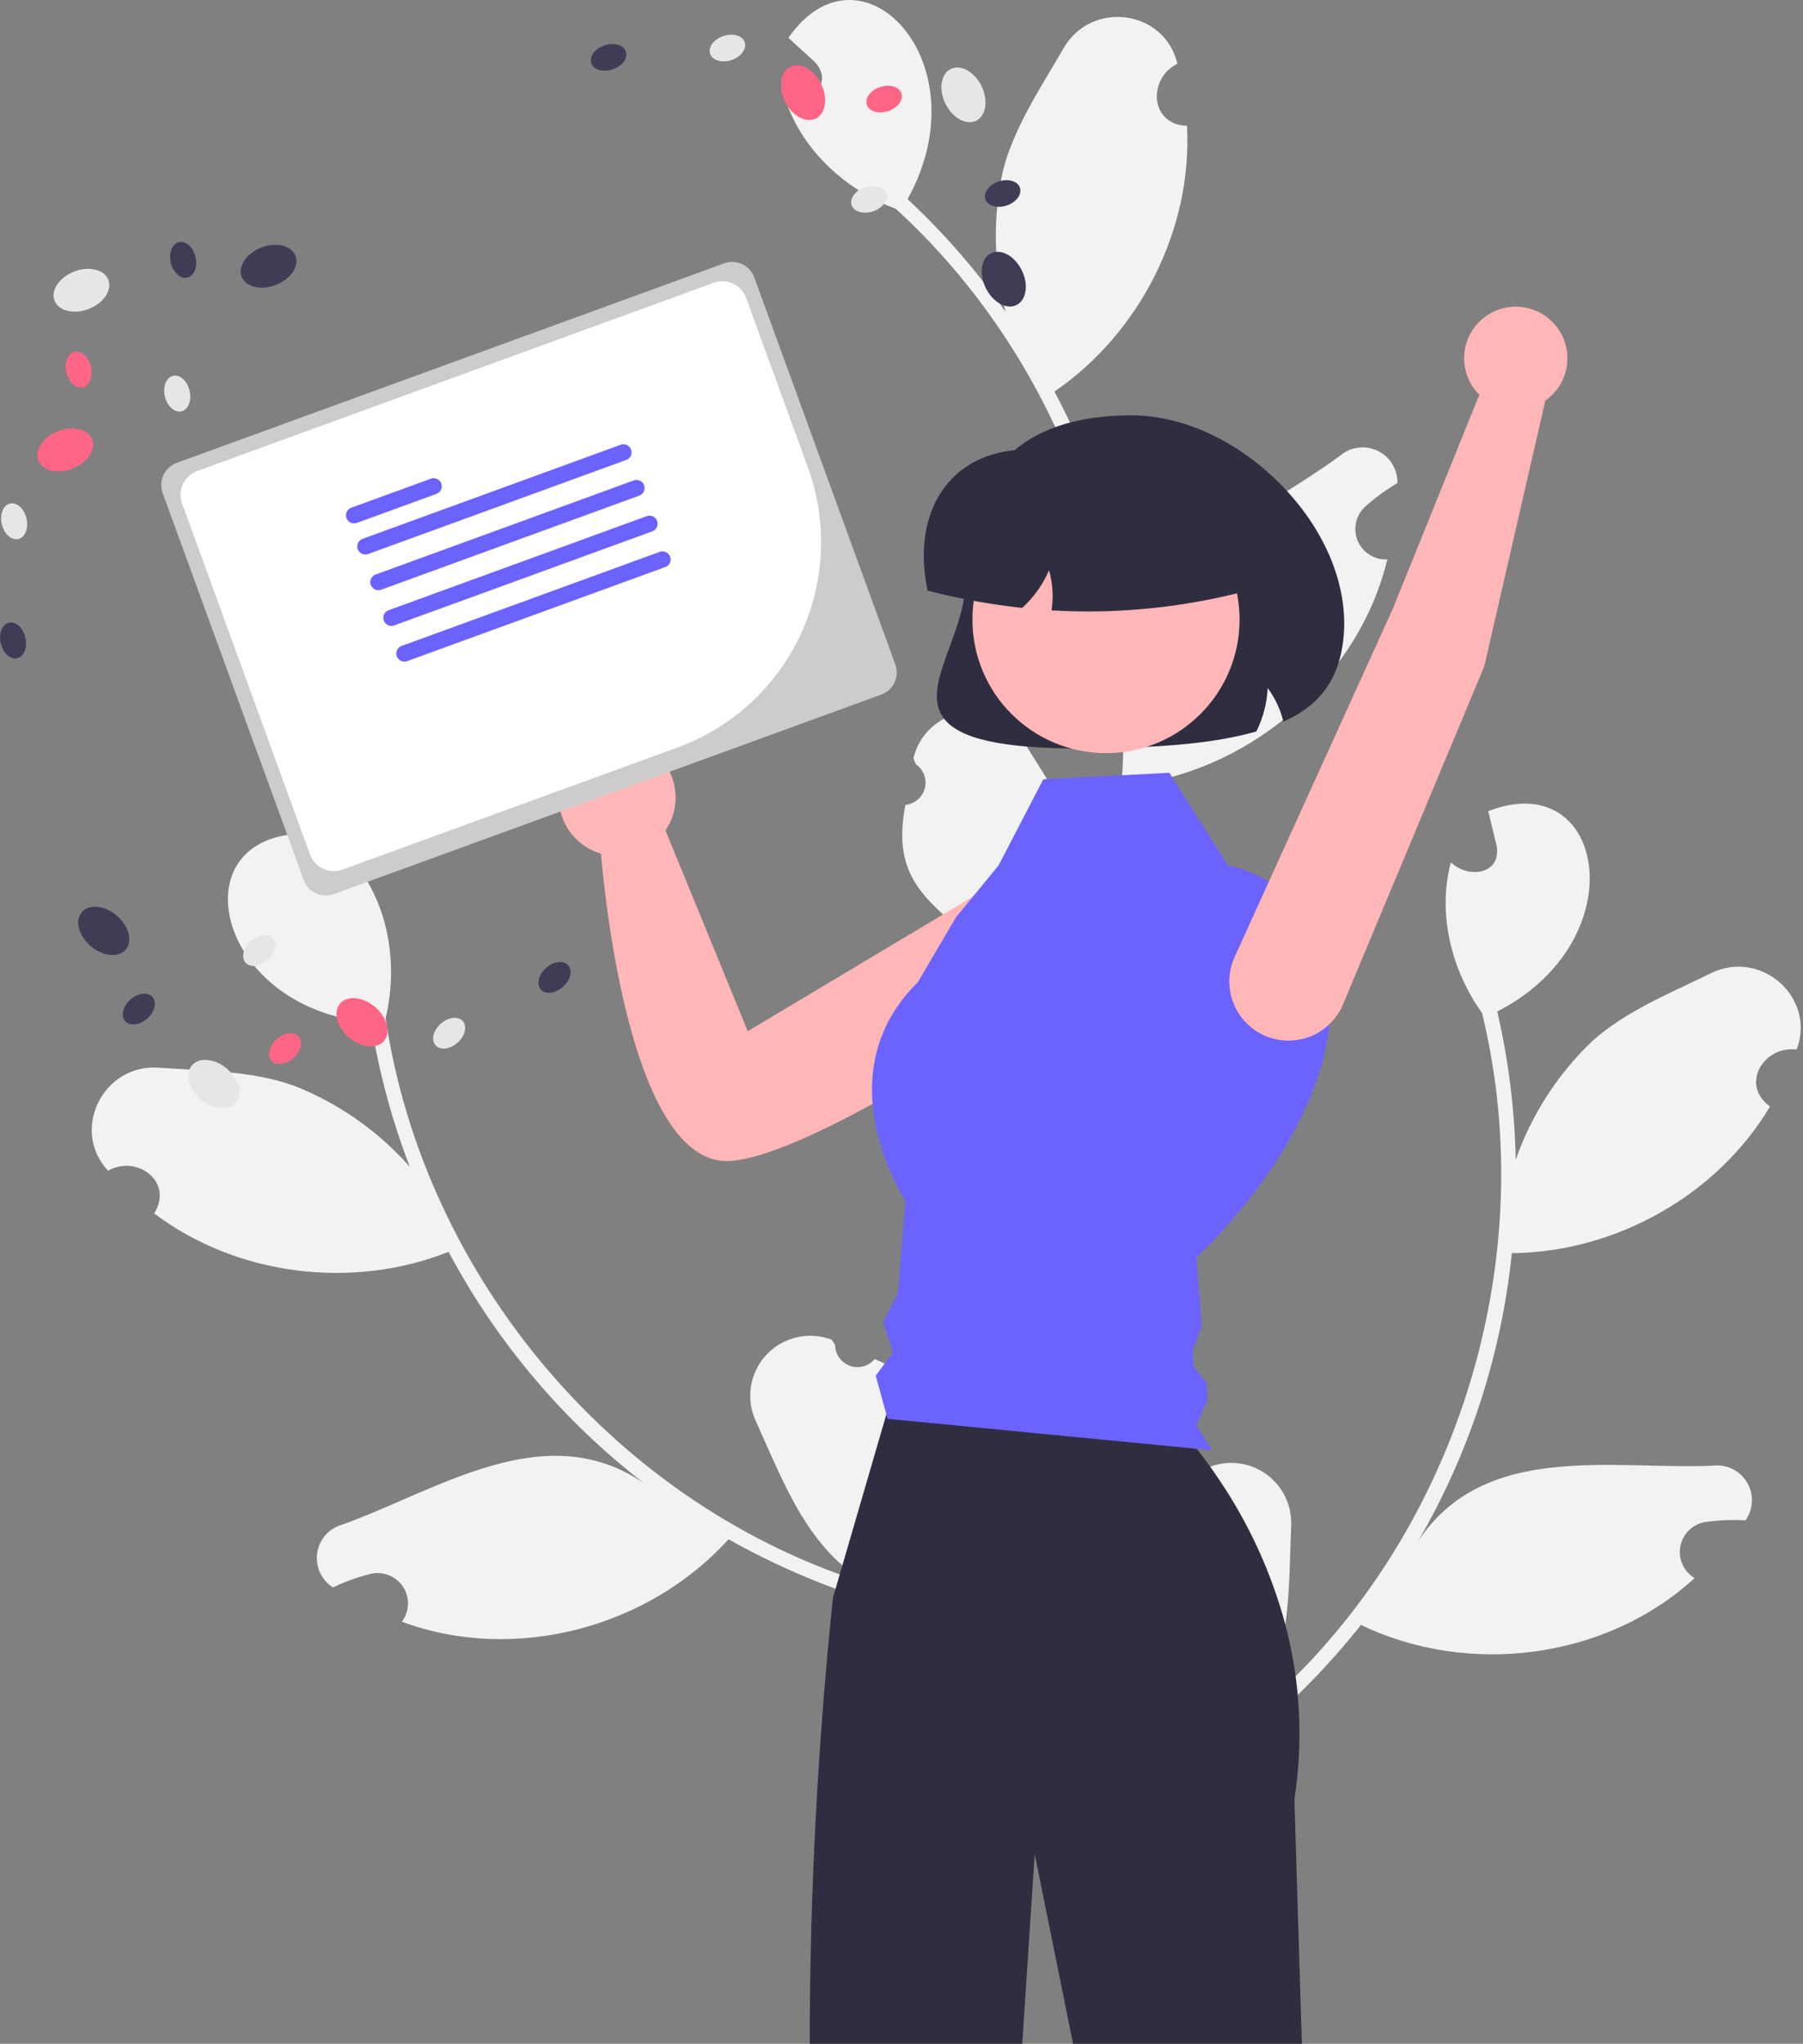 <svg width="397" height="450" viewBox="0 0 397 450" fill="none" xmlns="http://www.w3.org/2000/svg">
<rect x="0" y="0" width="397" height="450" fill="#808080" stroke="none"/>
<g clip-path="url(#clip0_13_59)">
<path d="M254.914 333.166C255.804 333.642 256.818 333.832 257.82 333.712C258.822 333.591 259.762 333.166 260.514 332.493C261.266 331.82 261.793 330.933 262.023 329.95C262.254 328.968 262.177 327.939 261.803 327.002C261.903 326.503 261.975 326.145 262.075 325.646C264 323.85 266.418 322.669 269.019 322.255C271.619 321.841 274.284 322.213 276.672 323.324C279.06 324.435 281.061 326.233 282.42 328.489C283.779 330.744 284.434 333.354 284.299 335.984C283.69 350.816 284.423 366.82 274.565 378.777C319.558 342.011 340.073 279.378 326.333 223.045C319.59 213.65 316.445 201.17 319.469 189.86C323.263 193.55 330.659 192.559 329.529 186.171C328.922 183.646 328.295 181.129 327.689 178.604C353.603 168.492 360.369 207.024 329.672 222.713C332.162 233.423 333.526 244.363 333.741 255.357C337.207 245.444 342.976 236.496 350.574 229.248C357.931 222.624 367.659 218.729 376.709 214.285C387.721 208.863 399.943 219.612 395.607 231.087C388.276 230.149 383.089 238.911 389.741 243.62C378.057 263.242 355.654 275.714 332.892 275.913C330.59 298.303 323.542 319.945 312.218 339.398C326.759 317.287 354.9 323.653 377.139 322.711C378.614 322.525 380.112 322.772 381.449 323.423C382.787 324.073 383.906 325.099 384.67 326.375C385.434 327.651 385.811 329.121 385.753 330.608C385.696 332.094 385.208 333.531 384.347 334.744C381.422 334.572 378.486 334.692 375.584 335.1C374.219 335.303 372.95 335.922 371.951 336.874C370.952 337.826 370.272 339.063 370.004 340.417C369.736 341.77 369.892 343.174 370.453 344.434C371.014 345.695 371.951 346.752 373.135 347.459C353.627 365.344 323.397 369.188 299.672 357.776C292.658 366.612 284.744 374.694 276.058 381.894L240.786 365.08C240.846 364.628 240.925 364.169 240.998 363.723C244.165 365.485 247.536 366.852 251.035 367.794C247.272 353.449 243.079 345.047 254.912 333.166H254.914Z" fill="#F2F2F2"/>
<path d="M192.587 299.233C191.942 300.009 191.074 300.568 190.101 300.834C189.128 301.101 188.096 301.061 187.146 300.722C186.196 300.382 185.373 299.759 184.789 298.936C184.205 298.114 183.888 297.131 183.881 296.122C183.6 295.698 183.399 295.394 183.118 294.97C180.657 294.032 177.972 293.85 175.408 294.448C172.843 295.046 170.516 296.396 168.723 298.325C166.931 300.254 165.756 302.675 165.348 305.276C164.94 307.878 165.319 310.542 166.435 312.927C172.594 326.433 177.952 341.532 191.592 348.887C136.054 331.808 93.429 281.54 84.906 224.185C87.606 212.942 85.811 200.197 78.745 190.863C76.623 195.711 69.399 197.583 68.036 191.241C67.645 188.674 67.277 186.106 66.886 183.539C39.072 183.949 47.34 222.187 81.687 225.137C83.421 235.996 86.285 246.643 90.232 256.905C83.284 249.032 74.565 242.921 64.794 239.074C55.482 235.715 45.004 235.777 34.946 235.075C22.702 234.207 15.438 248.772 23.782 257.764C30.217 254.13 38.326 260.288 33.942 267.159C52.164 280.924 77.617 284.025 98.773 275.622C109.35 295.49 124.041 312.875 141.866 326.619C120.059 311.627 96.398 328.137 75.447 335.653C74.01 336.038 72.716 336.832 71.723 337.939C70.73 339.046 70.081 340.418 69.854 341.888C69.627 343.358 69.833 344.862 70.447 346.216C71.061 347.571 72.055 348.718 73.309 349.517C75.954 348.254 78.718 347.258 81.56 346.541C82.9 346.214 84.309 346.309 85.593 346.814C86.877 347.318 87.974 348.208 88.733 349.36C89.492 350.512 89.876 351.871 89.832 353.25C89.789 354.63 89.32 355.962 88.489 357.064C113.303 366.268 142.749 358.426 160.417 338.908C170.247 344.445 180.625 348.945 191.384 352.337L217.709 323.46C217.483 323.064 217.236 322.669 217.001 322.283C214.732 325.109 212.126 327.647 209.24 329.84C207.314 315.135 208.028 305.772 192.588 299.232L192.587 299.233Z" fill="#F2F2F2"/>
<path d="M199.362 177.214C200.366 177.112 201.314 176.705 202.078 176.046C202.843 175.388 203.387 174.51 203.636 173.533C203.885 172.555 203.827 171.524 203.471 170.58C203.115 169.636 202.477 168.825 201.644 168.255C201.449 167.786 201.309 167.448 201.114 166.979C201.711 164.414 203.059 162.085 204.987 160.292C206.916 158.498 209.335 157.321 211.937 156.912C214.538 156.503 217.202 156.88 219.588 157.995C221.974 159.109 223.972 160.911 225.327 163.169C233.091 175.821 242.622 188.699 241.105 204.121C257.957 148.514 240.066 85.081 197.251 45.978C186.416 41.938 176.847 33.331 173.051 22.256C178.258 23.204 183.845 18.258 179.345 13.585C177.434 11.827 175.51 10.087 173.599 8.33C189.474 -14.514 216.574 13.701 199.838 43.84C207.877 51.342 215.109 59.664 221.417 68.671C218.767 58.51 218.567 47.864 220.834 37.611C223.248 28.01 229.152 19.353 234.187 10.618C240.305 -0.022 256.444 2.087 259.243 14.03C252.634 17.338 253.214 27.505 261.361 27.704C262.602 50.508 250.958 73.353 232.173 86.209C242.746 106.079 248.962 127.975 250.407 150.437C250.15 123.974 277.06 113.569 294.996 100.388C296.118 99.411 297.499 98.781 298.972 98.575C300.445 98.37 301.946 98.598 303.291 99.231C304.637 99.864 305.77 100.874 306.551 102.14C307.332 103.406 307.728 104.871 307.69 106.358C305.166 107.847 302.795 109.582 300.614 111.54C299.594 112.469 298.886 113.69 298.587 115.037C298.288 116.385 298.413 117.791 298.945 119.064C299.477 120.337 300.39 121.415 301.559 122.149C302.727 122.883 304.094 123.238 305.472 123.165C299.248 148.888 276.297 168.934 250.239 172.688C249.342 183.934 247.279 195.056 244.083 205.876L205.427 211.584C205.225 211.175 205.035 210.75 204.847 210.339C208.458 210.036 212.019 209.291 215.449 208.122C204.327 198.312 196.162 193.675 199.361 177.215L199.362 177.214Z" fill="#F2F2F2"/>
<path d="M238.24 164.819C220.641 164.819 211.096 162.669 207.762 158.078C204.821 154.028 206.793 148.684 209.076 142.496C210.717 138.048 212.577 133.008 212.577 128.019C212.577 103.753 224.881 91.449 249.147 91.449C261.22 91.449 274.184 97.862 283.824 108.605C292.588 118.372 296.954 130.06 295.803 140.674C294.858 149.378 290.806 155.103 283.052 158.69L282.598 158.899L282.469 158.417C281.8 155.918 280.666 153.568 279.128 151.489C278.979 154.753 278.156 157.951 276.711 160.882L276.629 161.049L276.45 161.1C267.673 163.6 257.257 164.277 249.163 164.588C245.224 164.741 241.583 164.819 238.24 164.819Z" fill="#2F2E41"/>
<path d="M243.036 198.629C242.362 196.646 241.224 194.853 239.718 193.398C238.212 191.943 236.38 190.868 234.375 190.263C232.37 189.657 230.25 189.539 228.19 189.917C226.13 190.295 224.19 191.159 222.531 192.437L164.644 227.046L146.531 182.848C148.061 180.604 148.841 177.932 148.759 175.216C148.676 172.501 147.736 169.881 146.073 167.733C144.41 165.585 142.11 164.018 139.501 163.259C136.893 162.499 134.111 162.584 131.554 163.503C128.998 164.422 126.798 166.127 125.27 168.374C123.743 170.621 122.966 173.293 123.051 176.009C123.136 178.724 124.079 181.343 125.745 183.489C127.41 185.635 129.713 187.199 132.322 187.956C133.438 200.701 139.643 257.666 161.227 255.596C179.37 253.855 224.426 223.849 238.42 213.445C240.659 211.782 242.312 209.451 243.142 206.789C243.971 204.126 243.935 201.269 243.036 198.629Z" fill="#FFB6B6"/>
<path d="M286.658 450H236.276L227.827 408.227L225.087 450H178.286C178.304 417.195 180.013 384.412 183.406 351.783L183.986 349.807L184.902 346.646L185.482 344.662L195.167 311.405L195.932 308.765H254.25C257.606 311.918 260.701 315.336 263.506 318.988C264.456 320.199 265.448 321.51 266.465 322.922C267.171 323.923 267.903 324.974 268.634 326.075C275.132 335.749 279.989 346.429 283.01 357.685V357.693C283.523 359.618 283.977 361.588 284.372 363.603V363.611C284.725 365.402 285.036 367.218 285.28 369.076C285.465 370.429 285.624 371.8 285.742 373.187C286.443 380.872 286.197 388.613 285.011 396.238L286.658 450Z" fill="#2F2E41"/>
<path d="M19.532 68.029C22.804 66.762 24.742 63.89 23.861 61.614C22.98 59.338 19.613 58.519 16.341 59.786C13.07 61.053 11.131 63.925 12.012 66.201C12.894 68.477 16.26 69.295 19.532 68.029Z" fill="#E6E6E6"/>
<path d="M60.729 62.744C64.001 61.477 65.939 58.605 65.058 56.329C64.177 54.053 60.81 53.235 57.538 54.501C54.266 55.768 52.328 58.64 53.209 60.916C54.09 63.192 57.457 64.01 60.729 62.744Z" fill="#3F3D56"/>
<path d="M15.959 103.176C19.231 101.909 21.169 99.037 20.288 96.761C19.407 94.485 16.041 93.667 12.769 94.933C9.497 96.2 7.559 99.072 8.44 101.348C9.321 103.624 12.687 104.443 15.959 103.176Z" fill="#FF6584"/>
<path d="M4.042 118.68C5.543 118.324 6.345 116.287 5.835 114.129C5.324 111.972 3.693 110.51 2.192 110.866C0.691 111.221 -0.112 113.258 0.399 115.416C0.91 117.574 2.54 119.035 4.042 118.68Z" fill="#E6E6E6"/>
<path d="M3.796 144.928C5.297 144.573 6.1 142.535 5.59 140.378C5.079 138.22 3.448 136.759 1.947 137.114C0.446 137.469 -0.357 139.507 0.154 141.664C0.664 143.822 2.295 145.283 3.796 144.928Z" fill="#3F3D56"/>
<path d="M39.953 90.562C41.454 90.206 42.257 88.169 41.746 86.011C41.236 83.854 39.605 82.392 38.104 82.748C36.603 83.103 35.8 85.14 36.311 87.298C36.821 89.456 38.452 90.917 39.953 90.562Z" fill="#E6E6E6"/>
<path d="M18.256 85.293C19.757 84.938 20.56 82.9 20.049 80.743C19.539 78.585 17.908 77.124 16.407 77.479C14.906 77.834 14.103 79.871 14.614 82.029C15.124 84.187 16.755 85.648 18.256 85.293Z" fill="#FF6584"/>
<path d="M41.254 61.123C42.755 60.767 43.557 58.73 43.047 56.572C42.536 54.414 40.905 52.953 39.404 53.309C37.903 53.664 37.1 55.701 37.611 57.859C38.122 60.017 39.753 61.478 41.254 61.123Z" fill="#3F3D56"/>
<path d="M51.949 242.792C53.531 240.933 52.648 237.583 49.976 235.309C47.304 233.035 43.856 232.698 42.274 234.556C40.692 236.415 41.575 239.765 44.247 242.039C46.919 244.314 50.367 244.651 51.949 242.792Z" fill="#E6E6E6"/>
<path d="M27.686 209.081C29.268 207.223 28.385 203.873 25.713 201.599C23.042 199.324 19.593 198.987 18.011 200.846C16.429 202.705 17.313 206.055 19.985 208.329C22.656 210.603 26.105 210.94 27.686 209.081Z" fill="#3F3D56"/>
<path d="M84.558 229.198C86.14 227.34 85.257 223.99 82.585 221.715C79.913 219.441 76.465 219.104 74.883 220.963C73.301 222.822 74.184 226.172 76.856 228.446C79.528 230.72 82.976 231.057 84.558 229.198Z" fill="#FF6584"/>
<path d="M100.757 229.571C102.412 228.094 102.92 225.964 101.893 224.814C100.866 223.663 98.692 223.927 97.038 225.403C95.383 226.88 94.875 229.01 95.902 230.16C96.929 231.311 99.103 231.047 100.757 229.571Z" fill="#E6E6E6"/>
<path d="M123.956 217.288C125.61 215.812 126.119 213.682 125.091 212.531C124.064 211.38 121.891 211.644 120.236 213.121C118.582 214.597 118.074 216.727 119.101 217.878C120.128 219.029 122.302 218.765 123.956 217.288Z" fill="#3F3D56"/>
<path d="M58.932 211.379C60.586 209.903 61.095 207.773 60.068 206.622C59.04 205.471 56.867 205.735 55.212 207.212C53.558 208.689 53.05 210.818 54.077 211.969C55.104 213.12 57.278 212.856 58.932 211.379Z" fill="#E6E6E6"/>
<path d="M64.63 232.968C66.284 231.491 66.792 229.361 65.765 228.211C64.738 227.06 62.564 227.324 60.91 228.8C59.256 230.277 58.747 232.407 59.775 233.558C60.802 234.708 62.975 234.444 64.63 232.968Z" fill="#FF6584"/>
<path d="M32.425 224.253C34.079 222.777 34.588 220.647 33.561 219.496C32.533 218.345 30.36 218.609 28.706 220.086C27.051 221.562 26.543 223.692 27.57 224.843C28.597 225.994 30.771 225.73 32.425 224.253Z" fill="#3F3D56"/>
<path d="M214.946 26.585C217.136 25.508 217.657 22.082 216.108 18.934C214.56 15.786 211.529 14.107 209.339 15.184C207.149 16.261 206.629 19.686 208.177 22.835C209.725 25.983 212.756 27.662 214.946 26.585Z" fill="#E6E6E6"/>
<path d="M223.82 67.16C226.01 66.083 226.53 62.657 224.982 59.509C223.434 56.361 220.403 54.681 218.213 55.758C216.023 56.836 215.502 60.261 217.051 63.41C218.599 66.558 221.63 68.237 223.82 67.16Z" fill="#3F3D56"/>
<path d="M179.621 26.105C181.811 25.028 182.331 21.603 180.783 18.454C179.235 15.306 176.204 13.627 174.014 14.704C171.824 15.781 171.303 19.207 172.852 22.355C174.4 25.503 177.431 27.183 179.621 26.105Z" fill="#FF6584"/>
<path d="M161.053 13.229C163.158 12.531 164.471 10.779 163.985 9.314C163.5 7.85 161.4 7.229 159.295 7.927C157.191 8.625 155.878 10.377 156.363 11.841C156.849 13.306 158.949 13.927 161.053 13.229Z" fill="#E6E6E6"/>
<path d="M134.884 15.285C136.989 14.587 138.302 12.834 137.816 11.37C137.331 9.906 135.231 9.285 133.126 9.982C131.022 10.68 129.709 12.433 130.195 13.897C130.68 15.361 132.78 15.982 134.884 15.285Z" fill="#3F3D56"/>
<path d="M192.21 46.539C194.314 45.841 195.627 44.089 195.142 42.624C194.656 41.16 192.556 40.539 190.452 41.237C188.347 41.935 187.034 43.687 187.52 45.151C188.005 46.616 190.105 47.237 192.21 46.539Z" fill="#E6E6E6"/>
<path d="M195.557 24.464C197.662 23.766 198.975 22.013 198.489 20.549C198.004 19.085 195.904 18.464 193.799 19.162C191.695 19.859 190.382 21.612 190.867 23.076C191.353 24.54 193.452 25.162 195.557 24.464Z" fill="#FF6584"/>
<path d="M221.649 45.255C223.754 44.557 225.067 42.804 224.581 41.34C224.096 39.876 221.996 39.255 219.892 39.953C217.787 40.651 216.474 42.403 216.96 43.867C217.445 45.331 219.545 45.953 221.649 45.255Z" fill="#3F3D56"/>
<path d="M229.729 171.575L257.485 170.145L270.377 190.516C270.377 190.516 294.633 194.571 292.952 223.154C291.27 251.737 263.439 276.819 263.439 276.819L264.628 291.704L262.562 297.608L262.827 300.923L265.646 304.434L265.936 308.065L263.439 313.809L266.835 319.31L195.432 312.392L192.821 302.881L196.63 297.773L194.503 291.111L197.701 284.703L199.369 264.349C199.369 264.349 181.123 236.937 202.069 216.29L210.476 201.999L219.882 190.522L229.729 171.575Z" fill="#6C63FF"/>
<path d="M243.527 165.823C259.77 165.823 272.938 152.655 272.938 136.412C272.938 120.169 259.77 107.001 243.527 107.001C227.284 107.001 214.116 120.169 214.116 136.412C214.116 152.655 227.284 165.823 243.527 165.823Z" fill="#FFB6B6"/>
<path d="M239.589 134.629C237.055 134.629 234.522 134.558 231.99 134.415L231.538 134.39L231.597 133.941C231.97 131.133 231.76 128.279 230.981 125.557C229.657 128.657 227.687 131.439 225.203 133.717L225.062 133.846L224.874 133.825C217.998 133.073 211.185 131.831 204.487 130.107L204.23 130.041L204.179 129.782C203.679 127.325 203.42 124.826 203.405 122.318C203.405 114.487 206.245 107.895 211.401 103.758C217.013 99.254 225.058 97.869 234.061 99.856H262.85C266.015 99.859 269.05 101.118 271.288 103.356C273.526 105.594 274.784 108.629 274.788 111.794V130.025L274.474 130.107C263.087 133.099 251.363 134.619 239.589 134.629Z" fill="#2F2E41"/>
<path d="M38.907 101.915C37.618 102.386 36.569 103.35 35.99 104.594C35.41 105.838 35.348 107.261 35.816 108.551L66.874 193.77C67.345 195.058 68.309 196.108 69.553 196.687C70.797 197.266 72.219 197.329 73.509 196.86L194.049 152.93C195.338 152.459 196.387 151.496 196.966 150.252C197.546 149.008 197.608 147.585 197.14 146.295L166.082 61.076C165.611 59.787 164.647 58.738 163.404 58.159C162.16 57.579 160.737 57.517 159.447 57.985L38.907 101.915Z" fill="#CCCCCC"/>
<path d="M149.187 164.582L75.404 191.472C74.016 191.976 72.484 191.909 71.145 191.285C69.807 190.662 68.77 189.532 68.263 188.145L40.094 110.852C39.589 109.464 39.657 107.933 40.28 106.594C40.904 105.255 42.033 104.218 43.42 103.711L157.148 62.263C158.537 61.759 160.068 61.826 161.407 62.45C162.746 63.073 163.783 64.203 164.29 65.59L177.901 102.937C182.253 114.92 181.674 128.14 176.29 139.697C170.907 151.254 161.16 160.203 149.187 164.582V164.582Z" fill="white"/>
<path d="M96.096 108.744L78.563 115.134C78.343 115.214 78.109 115.251 77.876 115.24C77.642 115.23 77.412 115.174 77.2 115.075C76.988 114.977 76.797 114.837 76.639 114.665C76.481 114.492 76.359 114.29 76.278 114.07C76.198 113.85 76.162 113.617 76.172 113.383C76.182 113.149 76.238 112.92 76.337 112.708C76.436 112.495 76.576 112.305 76.748 112.147C76.921 111.988 77.123 111.866 77.343 111.786L94.876 105.396C95.32 105.234 95.81 105.255 96.238 105.455C96.667 105.654 96.999 106.016 97.16 106.46C97.322 106.904 97.301 107.394 97.101 107.823C96.902 108.251 96.54 108.583 96.096 108.744H96.096Z" fill="#6C63FF"/>
<path d="M137.896 101.269L81.059 121.983C80.839 122.063 80.605 122.099 80.371 122.089C80.137 122.08 79.907 122.024 79.695 121.925C79.483 121.826 79.292 121.686 79.133 121.514C78.975 121.341 78.852 121.139 78.772 120.919C78.692 120.699 78.656 120.465 78.666 120.231C78.676 119.997 78.732 119.768 78.831 119.555C78.93 119.343 79.07 119.153 79.243 118.994C79.416 118.836 79.618 118.714 79.838 118.634L136.675 97.92C136.895 97.84 137.129 97.804 137.362 97.814C137.596 97.824 137.826 97.88 138.038 97.979C138.25 98.078 138.441 98.217 138.599 98.39C138.757 98.562 138.88 98.764 138.96 98.984C139.04 99.204 139.076 99.437 139.066 99.671C139.056 99.905 139 100.135 138.901 100.347C138.802 100.559 138.662 100.749 138.49 100.908C138.318 101.066 138.116 101.188 137.896 101.269V101.269Z" fill="#6C63FF"/>
<path d="M140.761 109.129L83.923 129.843C83.704 129.923 83.47 129.959 83.236 129.949C83.002 129.939 82.773 129.883 82.561 129.784C82.349 129.686 82.158 129.546 82 129.373C81.842 129.201 81.719 128.999 81.639 128.779C81.559 128.559 81.523 128.326 81.533 128.092C81.543 127.858 81.599 127.629 81.698 127.416C81.797 127.204 81.936 127.014 82.109 126.856C82.281 126.697 82.483 126.575 82.703 126.495L139.54 105.781C139.984 105.619 140.474 105.641 140.902 105.841C141.33 106.04 141.661 106.402 141.823 106.846C141.984 107.289 141.963 107.779 141.764 108.207C141.565 108.635 141.204 108.967 140.761 109.129V109.129Z" fill="#6C63FF"/>
<path d="M143.625 116.99L86.788 137.704C86.568 137.785 86.335 137.821 86.101 137.811C85.867 137.801 85.637 137.745 85.424 137.646C85.212 137.548 85.021 137.408 84.863 137.235C84.705 137.063 84.582 136.861 84.502 136.641C84.421 136.421 84.385 136.187 84.396 135.953C84.406 135.719 84.462 135.489 84.561 135.277C84.66 135.065 84.8 134.874 84.973 134.716C85.145 134.558 85.348 134.435 85.568 134.355L142.405 113.641C142.625 113.561 142.858 113.525 143.092 113.535C143.326 113.545 143.555 113.601 143.768 113.7C143.98 113.799 144.17 113.939 144.329 114.111C144.487 114.284 144.609 114.486 144.69 114.706C144.77 114.925 144.806 115.159 144.796 115.393C144.785 115.627 144.729 115.856 144.631 116.068C144.532 116.28 144.392 116.471 144.22 116.629C144.047 116.787 143.845 116.91 143.625 116.99V116.99Z" fill="#6C63FF"/>
<path d="M146.49 124.851L89.653 145.565C89.209 145.727 88.719 145.705 88.29 145.506C87.862 145.306 87.53 144.945 87.368 144.501C87.207 144.057 87.228 143.566 87.427 143.138C87.627 142.71 87.989 142.378 88.433 142.216L145.27 121.502C145.49 121.422 145.723 121.386 145.957 121.396C146.191 121.406 146.42 121.462 146.632 121.561C146.845 121.66 147.035 121.8 147.193 121.972C147.352 122.144 147.474 122.346 147.554 122.566C147.634 122.786 147.671 123.02 147.66 123.253C147.65 123.487 147.594 123.717 147.495 123.929C147.397 124.141 147.257 124.332 147.084 124.49C146.912 124.648 146.71 124.771 146.49 124.851H146.49Z" fill="#6C63FF"/>
<path d="M326.835 146.682L295.716 221.15C294.388 224.301 291.875 226.803 288.718 228.118C285.561 229.432 282.014 229.452 278.843 228.174C277.202 227.513 275.713 226.525 274.467 225.27C273.22 224.015 272.243 222.519 271.593 220.873C270.944 219.228 270.636 217.467 270.69 215.699C270.743 213.931 271.156 212.192 271.903 210.589L306.599 134.226L325.726 86.937C324.073 85.288 322.968 83.171 322.56 80.873C322.153 78.574 322.462 76.206 323.448 74.09C324.433 71.974 326.046 70.212 328.067 69.044C330.088 67.876 332.42 67.359 334.745 67.563C337.071 67.767 339.277 68.681 341.065 70.183C342.852 71.684 344.134 73.699 344.736 75.954C345.339 78.21 345.232 80.596 344.431 82.788C343.631 84.981 342.174 86.874 340.26 88.21L326.835 146.682Z" fill="#FFB6B6"/>
</g>
<defs>
<clipPath id="clip0_13_59">
<rect width="396.503" height="450" fill="white"/>
</clipPath>
</defs>
</svg>
